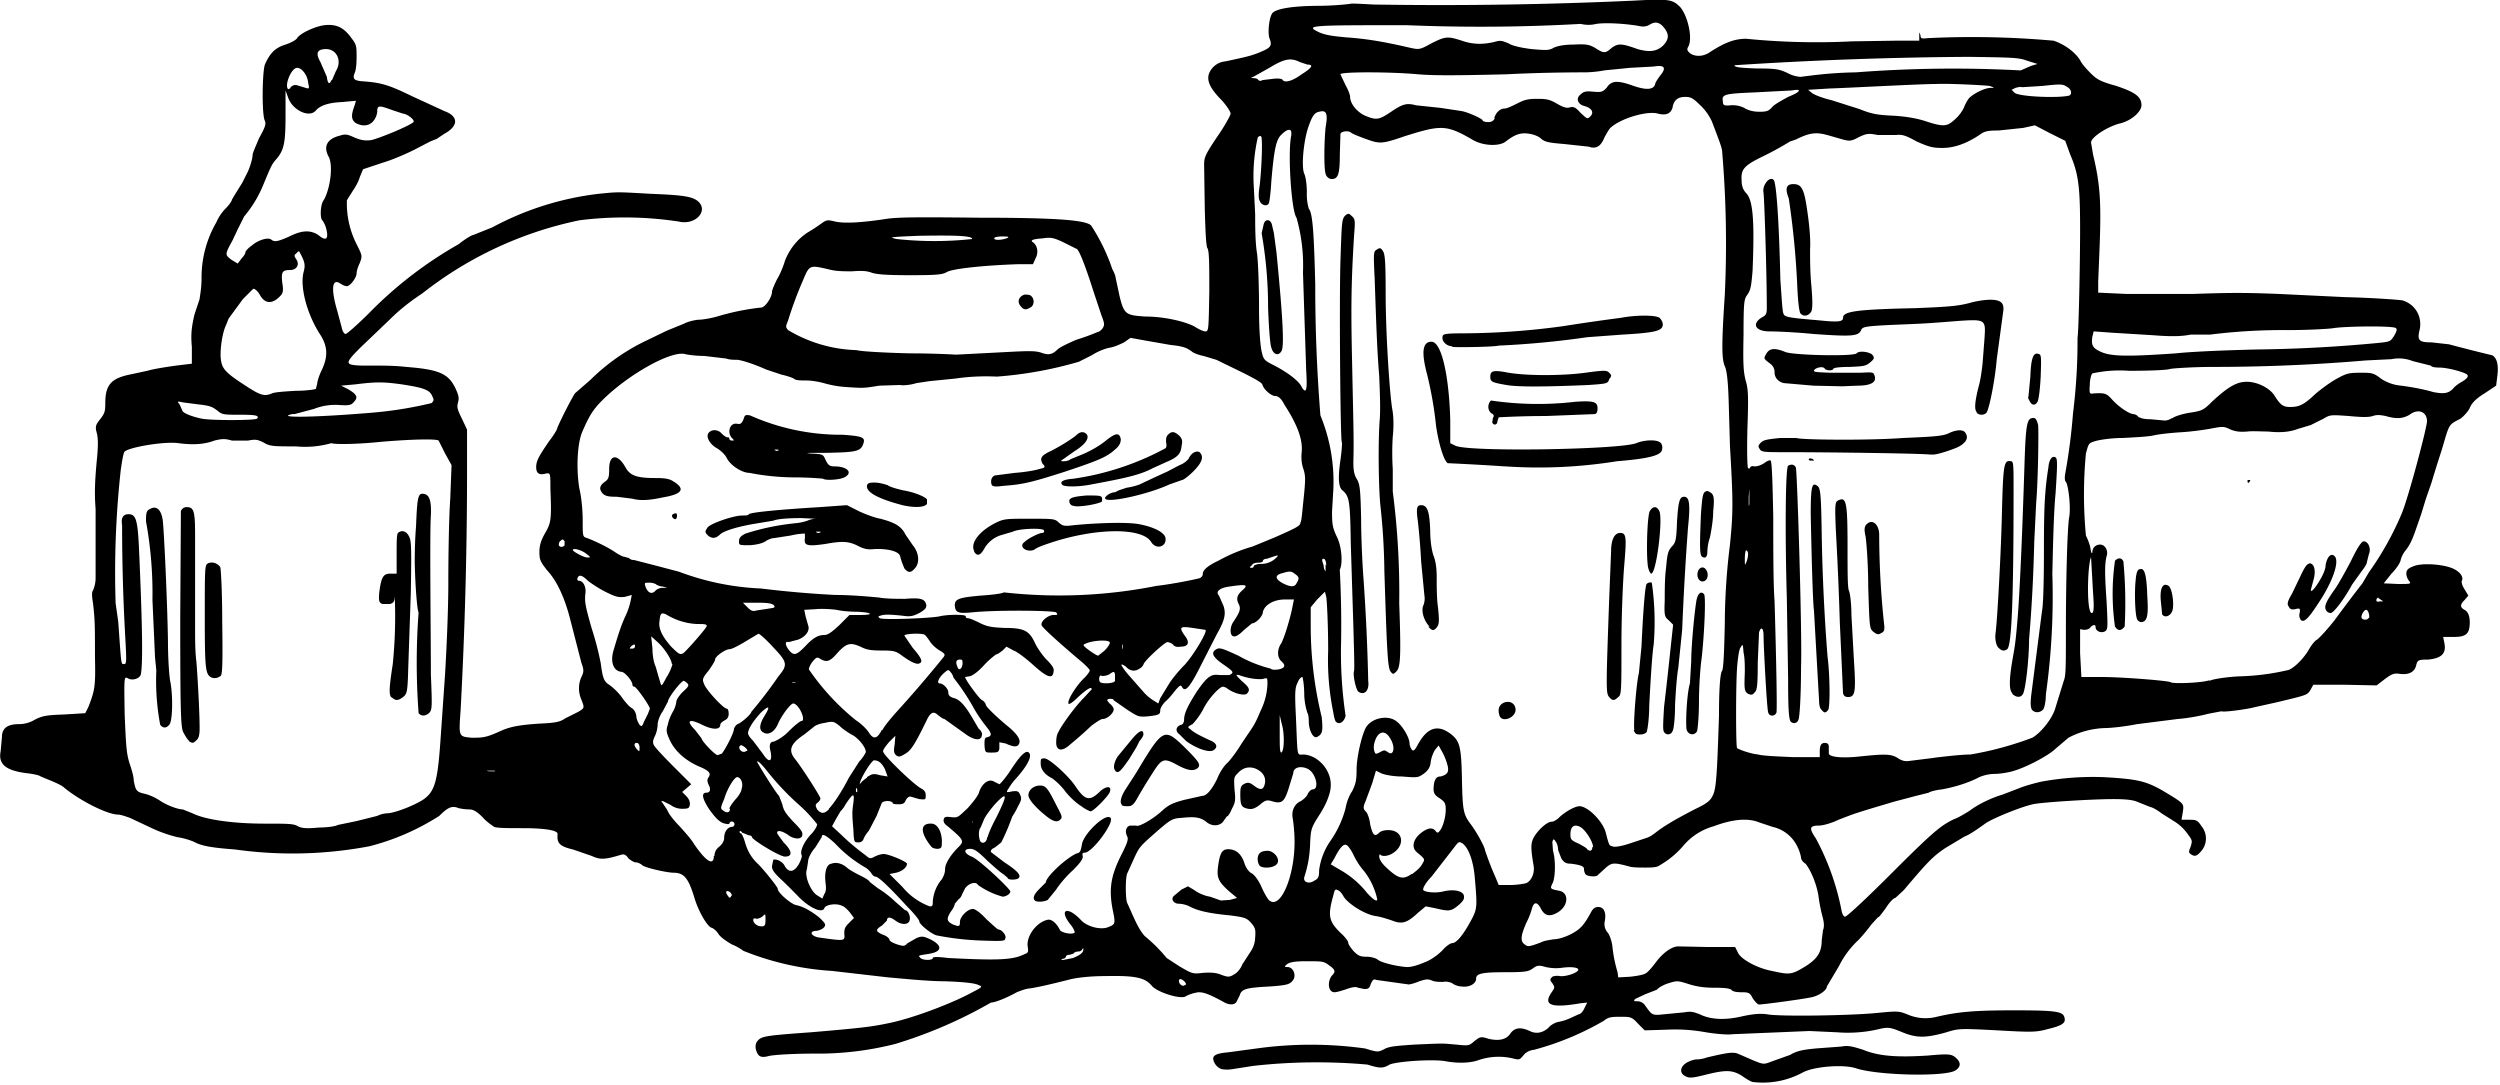 <?xml version="1.0" encoding="utf-8"?>
<svg xmlns="http://www.w3.org/2000/svg" xmlns:svg="http://www.w3.org/2000/svg" version="1.1" viewBox="0 0 387 168">
	<title>Three mice gather together in front of some glass jars. Another mouse is standing on its own on top of the furthest jar.</title>
	<path d="M271.4 167.5c-.3 0-1.1-.5-1.8-1-1.5-.9-2.5-.9-5.7-.1-2 .5-2.4.5-3 .2-1-.5-.8-1.5.2-2.1.5-.3 1.2-.5 1.5-.5.4 0 1.1-.1 1.6-.3 3-.7 4-.9 4.8-.6l2.3 1c1.7.7 1.7.7 3 .2l2.8-1c1-.6 1.9-.8 4-1l4-.3c1-.2 1.7 0 3.3.5 2.4 1 5.3 1.2 10 .9 3.3-.3 3.6-.2 4.2.2 1 .8 1 1.5.1 2.1-1.5 1-11.8.8-15.3-.3-2-.7-6.6-.3-8.3.6a12.9 12.9 0 0 1-7.7 1.5zm-82.3-2a2 2 0 0 1-1-.8c-.7-1.2-.2-1.6 2-1.8l5.2-.7a61 61 0 0 1 16 .1c2 .6 2 .6 3 .1.7-.4 1.7-.5 4.7-.7 4.7-.2 4-.2 6.4 0 1.9.2 2 .2 2.8-.5.9-.7 1-.8 2.2-.4 1.7.4 2.8.1 3.4-.8.7-1 1.7-1 3-.4 1 .5 2 .3 2.9-.5.3-.4 1-.8 1.5-.9a8 8 0 0 0 1.9-.6l1.3-.6c.3 0 .7-.5.9-1l.4-.8-1 .1c-4.6.8-5.9.3-4.5-1.7.5-.7.5-.8.1-1.4-.4-.5-.4-.6 0-1 .2-.1.7-.2 1.2-.1.8.1 2.5-.4 2.8-.9.2-.4-.9-.6-2.4-.4a7 7 0 0 1-2.6-.1c-1.1-.3-1.3-.3-2 .2s-1.1.6-4.3.6c-3.6 0-4.5.2-4.5 1s-1.1 1.4-2.3 1.2c-.5 0-1.2-.3-1.4-.5-.4-.2-1-.3-1.4-.2-.5 0-1.3 0-1.7-.2-.7-.3-1-.2-2 .1a7 7 0 0 1-1.6.5l-5-.7c-.5-.2-.6 0-.9.6-.2.7-.4.8-1 .8l-1-.2c-.3-.2-.9-.1-2 .3-1.3.4-1.7.5-2 .3-.7-.4-.6-1.8 0-2.5.6-.6.5-.9-.5-1.6-.8-.6-1-.6-3.5-.6-2 0-2.7.2-3 .5-.4.3-.4.4.1.4.8 0 1.3 1 1 1.8-.5.9-1 1-3.6 1.2-3.9.2-4.5.4-4.8 1.4l-.5 1c-.3.5-1.2.5-2 0-2.4-1.3-3.4-1.7-4.4-1.4-.6.1-1.2.4-1.4.5-.7.6-4.5-.6-5.3-1.6-1.1-1.3-2.6-1.6-7.3-1.5-2.5 0-4.7.3-5.7.6-4 1-4.7 1.1-5.8 1.3-.6 0-1.6.4-2.1.6-1.6.9-3.4 1.6-4 1.6a71 71 0 0 1-14.8 6.4 48.7 48.7 0 0 1-12.6 1.5c-3.3 0-6.5.2-7.1.4-1.2.3-1.6 0-1.9-1.1-.1-.5 0-1 .3-1.3.6-.7 1.3-.8 8.2-1.3 8.3-.7 9.6-.9 12-1.4 3.6-.7 10-3.1 13.2-4.9 1.4-.7 1.4-.8.8-1-.5-.3-2.3-.5-5.3-.6-2.5 0-6.4-.4-8.7-.6l-8.7-1a44 44 0 0 1-13.7-3.1c-.3-.2-1-.7-1.8-1-.7-.4-1.6-1-2-1.5-.3-.5-.8-1-1.2-1.1-.7-.3-2-2.6-2.6-4.6-.9-3-1.6-3.9-3.2-3.9-1 0-4.1-.7-4.8-1.1-.3-.3-.8-.5-1-.5-.4 0-.8-.3-1.2-.6-.4-.6-.7-.7-1.1-.6-2.6.8-3.3.8-4.6.2l-2.9-1c-1.7-.4-2.3-.8-2.4-1.7v-.8c-.2-.5-2.1-.8-5.4-.8-2 0-4 0-4.4-.2-.3-.2-1.2-.8-1.8-1.5-.8-.8-1.4-1.2-2-1.2a8 8 0 0 1-1.7-.2c-1-.4-1.6-.2-3 1.2a37 37 0 0 1-10.8 4.7 63.9 63.9 0 0 1-20.8.5c-4-.3-5.3-.6-6.4-1.2a11 11 0 0 0-2.5-.7 21 21 0 0 1-4-1.4l-3.4-1.6c-.6-.2-1.4-.5-1.8-.5-1.7 0-6-2.2-8.4-4.2-.3-.3-1.2-.7-1.9-1l-1.7-.7c-.2-.2-1.2-.4-2.1-.5-3.3-.4-4.5-1.4-4.1-3.4l.2-2.2c0-1.4.9-2 2.6-2 .8 0 1.7-.2 2.5-.7 1.2-.6 1.8-.7 4.6-.8l3.2-.2.5-1c1-2.6 1.1-3.2 1-7.7 0-4.8 0-5.7-.3-8.3-.2-1.2-.2-1.8 0-2a5 5 0 0 0 .4-2V78.8c-.2-2.5-.1-4.5.2-7.7.2-2 .2-3.2 0-4-.3-1.1-.2-1.3.5-2.2.7-.9.8-1.2.8-2.5 0-2.8.9-3.8 3.7-4.4l2.8-.6c1-.3 3-.6 4.4-.8l2.5-.3v-2.6c-.2-2.1 0-3.2.4-5l.8-2.4c0-.2.3-1.6.3-3.2a17 17 0 0 1 2.3-8.7 7 7 0 0 1 1.4-2.1c.6-.6 1-1.2 1-1.4l.6-1 1-1.6.7-1.4c.4-.7.9-2.3.9-2.9 0-.3.5-1.4 1-2.6 1-1.8 1.1-2.2.9-2.7-.5-1-.4-7.5 0-8.7.8-1.8 1.6-2.6 3.2-3.1.9-.3 1.6-.7 1.8-1 .4-.7 2.7-1.8 4.2-2 1.8-.2 3 .3 4.2 2 .8 1 .8 1.3.8 3 0 1-.1 2-.3 2.4-.4 1 0 1.2 1.4 1.3 2.8.2 4 .6 7.5 2.3l5 2.3c2.2.8 2.2 2.3 0 3.5l-1.2.8-1 .4-2.5 1.3c-1 .5-3.2 1.5-4.9 2l-3 1-.5 1.2c-.2.7-.7 1.6-1 2l-1 1.6a14 14 0 0 0 1.5 6.8c.9 1.8.9 1.8.5 2.9-.3.6-.5 1.3-.5 1.6 0 .7-1 2-1.5 2-.3 0-.7-.2-1-.4-1.3-.9-1.5.8-.5 4.2l.7 2.6c.1.6.4 1 .6 1 .2 0 1.9-1.5 3.7-3.3A62.4 62.4 0 0 1 71 37.8c1-.8 2-1.4 2.2-1.4l3-1.2A46 46 0 0 1 92.7 30c3-.3 2.7-.3 8 0 5 .2 6.5.4 7.4 1.2 1.6 1.5-.5 3.7-3 3.1a55.8 55.8 0 0 0-15.4-.2 58.4 58.4 0 0 0-24.3 11.3c-1.5 1-3.3 2.3-5 4l-4.6 4.4c-2.5 2.5-2.5 2.7.3 2.8h2.8c.4 0 2.2 0 4 .2 5 .4 6.5 1 7.6 3.3.5 1.1.6 1.5.4 2.2-.2.7-.1 1.1.6 2.5l.8 1.7v6.3a695 695 0 0 1-1 37.2c-.3 4.1-.3 4 1.7 4.2 1.7 0 2.2 0 4.4-1 1.5-.7 3-1 6.4-1.2 2.3-.1 3-.3 3.7-.8l2-1c1-.6 1-.6.5-1.9a4.3 4.3 0 0 1 0-3.5c.4-.8.4-1.1 0-2.2L88.3 96c-.8-3.2-2-6-3.6-7.7-1-1.3-1.2-1.6-1.2-2.8 0-1 .2-1.8.9-3 .9-1.6 1-2 .8-6.9 0-2.4 0-2.4-.7-2.3-1 .3-1.5 0-1.5-1s.5-1.8 2-4a14 14 0 0 0 1.2-1.8c0-.4 2.7-5.7 2.9-5.7l2.3-2a31.7 31.7 0 0 1 8.7-6.1l3.1-1.5 2.7-1.1c.3-.2 1.3-.5 2.1-.6.9 0 2.3-.3 3-.5a37.6 37.6 0 0 1 6.9-1.4c.6-.1 1.6-1.6 1.6-2.4 0-.3.4-1.2.8-2 .5-.8 1-2.1 1.2-2.8A9.2 9.2 0 0 1 125 36a23 23 0 0 0 2-1.3c1-.7 1-.7 2.3-.4 1.4.3 3.8.2 7.8-.4 1.8-.3 5.2-.3 14.4-.2 12.4 0 16.6.4 17.4 1.2a29.5 29.5 0 0 1 3.3 6.8c.3.5.5 1.1.5 1.3l.6 2.8c.7 2.9 1 3 4 3.2 3 0 6.3.8 7.7 1.6.6.4 1.3.7 1.6.7.5 0 .5-.3.6-6.2 0-4 0-6.3-.3-6.7-.2-.3-.3-2.6-.4-6l-.1-6.7c0-1.3 0-1.5 2-4.5 1.2-1.7 2.1-3.4 2.1-3.6 0-.3-.6-1.2-1.3-2-2.3-2.3-2.7-3.7-1.5-5.1a3 3 0 0 1 2-1c3.3-.7 4.1-.9 5.3-1.4 1.7-.7 2-1 1.5-2.2-.3-1 0-3.6.6-4 .8-.6 3.2-1 7.3-1a45 45 0 0 0 4.6-.3c.1-.1 1.7 0 3.6.1a650.5 650.5 0 0 0 40.3-.6c5.5-.3 6-.2 7.2 1 1.2 1.4 2 5 1.2 6.2-.2.4-.1.6.4 1 .8.5 2 .5 3.1-.3 2.2-1.4 3.7-2 5.5-2a109.8 109.8 0 0 0 16.4.4l6.6-.1h3.8v-.8c0-.6 0-.6.2 0 0 .5.2.5 1.2.4a141.8 141.8 0 0 1 19.4.4c1.8.6 3.5 1.9 4.2 3.2.2.4.9 1.2 1.5 1.8 1 1 1.5 1.3 4 2 3 1 3.9 1.7 3.9 3 0 1-1.6 2.4-3.3 2.8-2 .5-4.6 2.2-4.5 3l.3 1.8c1.1 4.6 1.3 7.3 1 14.8l-.2 4.9v1.7l4.3.2h10.4c6-.2 8-.2 13.2 0l10.4.5c4.2.1 8.2.4 8.8.5 2 .6 3.2 2.6 2.6 4.8-.3 1.4 0 1.7 1.9 1.7l2.7.3a273.4 273.4 0 0 0 6.7 1.7c.7.4 1 1.4.8 3.1l-.2 1.6-1.8 1.2c-1.3.8-2 1.5-2.3 2.3-.3.6-1 1.3-1.4 1.6-1.9 1-1.7.7-2.9 4.8a191.8 191.8 0 0 0-1.6 5.1l-.9 2.6-.7 2.3-.7 2c-.5 1.5-1 2.8-1.8 3.7-.3.4-.6 1-.7 1.5-.1.4-.7 1.3-1.4 2l-1.2 1.5 2.2.1c2 0 2.1 0 1.7-.5a2 2 0 0 1-.4-1.1c0-.5.2-.8 1-1.1 1.2-.6 4.6-.4 6.2.3 1.1.5 1.7 1.3 1.4 1.9-.1.1 0 .7.4 1.3l.6 1-.6.7c-.7.7-.7 1.1 0 1.5.6.3.9 1.1.8 2.4-.1 1.4-.7 1.8-2.5 1.8h-1.6l.2 1c.3 1.6-.5 2.3-2.5 2.5-1.6 0-1.7.1-1.9 1-.3 1-1.2 1.4-2.6 1.2-.8-.1-1.1 0-2.2.8l-1.3 1-4.8-.1h-5l-.5.9c-.5.7-.5.7-5.1 1.8l-3.6.8c-1.1.3-4.8.8-5 .6l-2.1.4c-1.1.3-3.2.7-4.7.8l-6.3.8c-2 .4-4.2.6-4.8.6a13 13 0 0 0-5.8 1.5l-2 1.7c-1 1-4.5 2.9-6.7 3.5-.7.2-2 .4-2.7.4-.8 0-1.7.2-2.4.5-1.5.8-3.6 1.5-5.8 1.9-1 .1-2 .4-2 .5l-2 .5-3.4.9c-6.4 1.9-6 1.8-8.6 2.8-1 .5-2.4.9-3 .9-1.5 0-1.6.4-.5 2a39.2 39.2 0 0 1 4 11.3c.1.4.3.8.5.8.2.1 3.3-2.8 7-6.5 6.6-6.6 7.8-7.6 9.9-8.6.6-.2 1.6-.8 2.4-1.3 1.3-1 3.4-2 5.1-2.5l2.6-1c1-.4 2.5-.8 3.4-1a44.4 44.4 0 0 1 9.6-.7c5.4.3 6.7.6 9.7 2.4 2.8 1.7 2.8 1.7 2.6 3l-.2 1.2h1.3c1 0 1.2.1 1.8 1a3 3 0 0 1 0 3.8c-.7.8-1 1-1.7.5-.3-.2-.3-.4 0-1.1.3-1 .3-1-.6-2.2a7 7 0 0 0-2-1.8l-1.9-1.2c-.5-.4-1.3-.9-1.8-1l-2-.8c-.7-.3-2-.4-3.6-.4-3.4 0-11.3.5-12.5.8-1.9.4-6.5 2.3-7.4 3-1.4 1-2.4 1.7-3.2 2l-3 1.8c-1.9 1.3-2.6 2-6.4 6.5l-1.3 1.2c-.3 0-1 .8-1.5 1.6-.6.8-1 1.4-1.2 1.4l-1 1.1a28 28 0 0 1-2 2.4 14 14 0 0 0-3 4l-1.3 2.2-.6 1c0 .6-1.3 1.5-2.5 1.7-1.4.3-7.4 1.1-8 1.1-.2 0-.6-.4-1-1-.4-.8-.6-.9-1.7-.9-.8 0-1.4-.1-1.6-.4-.3-.2-1-.3-2.7-.3-1.6 0-2.8-.2-4-.6-1.6-.5-1.7-.5-3-.1-.7.2-1.6.7-1.8 1l-1.8.7-1.5.7c-.4.3-.3.4.3.4.4 0 .9.2 1.2.7 1.1 1.5 1 1.5 3 1.3l3.1-.3c1-.2 1.5 0 2.3.3 1.6.8 3.8 1 6.7.3 1.9-.4 2.8-.4 3.7-.3 1.7.4 13.3.2 17.1-.2 3.1-.3 3.3-.3 4.6.2a7 7 0 0 0 4.6.4c3.4-.8 6-1 12-1 6.8 0 7.6.2 7.8 1.2.2.8-.5 1.2-2.6 1.7-1.8.5-2.5.5-7.8.2-5.8-.3-6-.3-7.9.3-3.2.9-4.6.9-6.8 0-1.7-.7-2.1-.8-3.2-.6a21 21 0 0 1-6.9.6l-4.3-.2a6437.5 6437.5 0 0 1-12 .5c-.4.1-2.2 0-4-.3-2.3-.4-4-.5-6.3-.4l-3.2.1-1-1c-1-1.1-1.2-1.1-2.7-1.1-1.3 0-1.9 0-2.6.6a44 44 0 0 1-10.8 4.5c-.8.1-1.3.4-1.7.9-.6.7-.6.7-1.8.4a9.6 9.6 0 0 0-5.1.3c-1.4.5-3.3.5-5 .2-1.9-.4-7.7 0-8.8.5-1 .6-1.5.6-3.4 0a88.4 88.4 0 0 0-17.7.2l-3.2.5a5 5 0 0 1-1.7 0zm-5.5-13.1c0-.4-.8-1-1-.8-.3.3.1 1 .6 1l.4-.2zm7.5-1.6c.4-.2 1-.9 1.2-1.5l1.3-2a4 4 0 0 0 .7-2.2c.1-1.2 0-1.5-.6-2.2-.7-.8-1-.9-3.3-1.2-3.2-.3-4.9-.7-6.1-1.3-.5-.3-1.3-.5-1.8-.5-.8 0-1.3-.7-.8-1.2l1.2-1 1-.5 1 .6c.5.4 1.6.9 2.4 1l1.7.6 1.4-.1 1.1-.3-1.2-1c-1.8-1.6-2-2.2-1.7-4.2.3-2 .7-2.5 2-2.3 1 .2 1.6.9 2 2 .2.7.6 1.3 1 1.6.5.2 1.1 1 1.6 2 .4 1 1 2 1.2 2.2 1.7 1.7 4-3.4 4-9 0-1.5-.2-3.2-.3-3.7-.2-1.1.3-2.2 1.3-2.6.3-.2.8-.6 1-1 .2-.5.6-.8.8-.8 1.1 0 .5-2.6-.8-3.2-1.1-.5-2.2-.2-2.2.7l-.7 2.3c-.7 2.2-1.1 2.5-2.7 2-.7-.2-1-.1-1.8.6-.8.6-1.2.7-1.8.6-1-.2-1.2-.5-1.2-2.2 0-1.2.1-1.4.7-1.7.5-.2.7-.2 1.4.3 1 .8 1.5.7 1.7-.3.2-1-.3-1.8-1.4-2.3-1-.4-2-.2-2.8.7-.6.6-.6.7-.5 2.5.2 1.7.1 2.1-.4 3-.3.7-.6 1.2-.8 1.2l-.5.7c-.5.8-1.8.9-2.7.1-.9-.7-1.8-.8-3.7-.6-1.5.1-1.7.2-3.8 2-2.7 2.4-2.8 2.4-3.7 4.4l-1 2.2c-.3.6-.3 4 0 4.6l.5 1.1c1 2.3 1.5 3.2 2.2 4a24 24 0 0 1 3.4 3.4l2 1.3c1.9 1.1 2 1.2 3.6 1 1.3-.1 2 0 2.6.2 1.3.5 1.5.5 2.3 0zm4-16.7c-.5-.4-.6-1.7 0-2.1.2-.2.7-.3 1.2-.3 1 .1 1.9 1.3 1.4 2-.4.6-1.9.8-2.6.4zm59.6 16.6c.3-.1 1-.9 1.6-1.7 1.1-1.5 2.5-2.5 3.5-2.5l4.7.1h4.1l.5 1c.6 1 3 2.3 5.2 2.7 2.7.6 3 .6 5-.6s2.7-2.3 2.7-4.1l.2-1.6c.2-.5.2-1.1-.1-2.2a25 25 0 0 1-.6-3.1c-.3-1.9-1.2-4-2-5-.4-.2-.7-.7-.7-.9 0-.2-.2-1-.5-1.6a5.6 5.6 0 0 0-3.9-3.2l-2.1-.7c-1.7-.7-4.1-.5-7 .6a9.4 9.4 0 0 0-4.7 3 14 14 0 0 1-3.6 3c-.4.3-.8.4-2.2.4-1 0-2.2 0-2.7-.2-2.3-.6-2.6-.6-3.6.3l-1.1 1c-.2.4-1.5.3-1.9 0-.2-.2-.3-.6-.3-.9 0-.4-.5-.6-2-.8-.8 0-1.1-.2-1.5-.8l-.5-1.3c0-.3-.1-.9-.3-1.2-.4-.6-.4-.6-.6-.1l.1 1.4c.4 1.3.4 3.8 0 4.9-.5 1-.5 1 1 1.3 1.5.3 1.4 2.3-.2 3.3-1.3.8-2.1.6-2.7-.6-.6-1.1-1.1-1-1.4.2a11 11 0 0 1-.8 2c-.8 1.8-1 2.8-.4 3.3s.7.5 2.6-.2c.5-.3 1.5-.4 2-.5.7 0 1.7-.3 2.7-.8 1.5-.8 2-1.4 3.1-3.4.3-.6.7-.8 1.1-.8.9 0 1.3.9 1 2.3a2 2 0 0 0 .5 1.7c.3.4.6 1.3.7 2.1a21 21 0 0 0 .8 4l.1.8 1.8-.1c1-.1 2.1-.3 2.4-.5zm-34-1.8c1-.4 2-1.2 2.6-1.8.5-.6 1.2-1.1 1.5-1.1.6 0 1.6-1.1 2.8-3.3 1.1-2 1.1-2.2.7-6.8-.2-2.6-1-4.8-2-5.4-.4-.2-.5-.2-.9.3l-3.8 4.9c-.7.7-1.3 1.6-1.3 2 0 .4 1.9.6 3.1.3 1.6-.4 3-.1 3.2.6.1.5 0 .8-.8 1.5-1.2 1-1.5 1-3.6.5l-1.5-.3-1.2 1c-1.7 1.6-2.5 1.8-4 1.2-.6-.2-1.8-.6-2.6-.7-1.8-.3-4.3-2-4.9-3-.2-.4-.6-.9-.9-1-.4-.2-.5-.1-.7.8-.9 3.2-.7 4 1.1 5.8.7.6 1.2 1.3 1.2 1.5 0 .3.4.8.8 1.3.7.7 1 .9 2 .9.7 0 1.4.2 1.7.4.5.5 3 1.1 4.6 1.2.8 0 1.7-.3 2.9-.8zm-76.3-.6c0-.2.8-.2 2.4 0 7.8.4 10 .3 11.8-.6.6-.2.6-.4.5-1.1-.3-1.6 1.3-3.8 3-4.2.6-.2 1.4.4 2 1.6.3.4 1.8.7 2.2.4.2 0-.1-.7-.6-1.3-1.9-2.4-.4-2.9 1.7-.6 1 1 3.1 1.5 4.2 1 1-.4 1.1-.5.7-2.4-.7-3.4-.4-5.5 1.4-9 .8-1.6 1-2.2.8-2.6-.4-.8-.2-1.5.4-1.7h1c.3.3 2.6-1 4-2.3 1-.9 1.6-1.2 3.5-1.7l2.7-.6c.7 0 1.5-1 2.3-2.6.3-.8 1-2 1.6-2.5.6-.6 1.6-2 2.2-3 2-3 1.9-2.6 3-5.2a10 10 0 0 0 1-4c0-1 0-1-.7-.8-.6.1-2.1 0-3.7-.6-.6-.1-.5 0 .4.9 1.2 1 1.4 1.4.8 2-.4.3-1.9 0-3-.8-.2-.2-.6-.3-.7-.3-.5 0-2.2 1.8-3 3.4-.5 1-1.3 2-1.7 2.4-.8.4-.8.5-.3.8.5.5 1.5 1 3 1.7 1 .4 1.3 1 .6 1.5-.6.5-2.7-.2-4.3-1.4l-1-1c-.7-.5-.6-1.2.2-1.5.3 0 .5-.4.5-.8 0-1 .6-2.2 2-4.4 1.6-2.3 2.2-2.7 3.5-2.5h1.5c.8-.4.7-.5-1-1.7-1.6-1.1-1.9-1.8-1-2.3.5-.3 1-.1 3.4 1a19.8 19.8 0 0 0 5 2c.2.3 1.6.2 2-.2.2-.3.1-.5-.3-.9-.7-.6-.7-1.7-.2-2.6.5-.6 1.6-4.3 1.9-6l.2-1h-1.4c-1.7 0-3.1.8-3.4 1.9 0 .7-1.1 1.8-1.7 1.8l-1.2 1c-.7.7-1.3 1.1-1.6 1-.6 0-.7-1.3-.1-2.2 1-1.5 1.2-2 .9-2.7-.5-.9-.3-1.5.5-2.2 1-.9.7-1-2-.6-1.5.2-2.2.8-1.6 1.4l.7 1.6c.4 1.2.2 2.2-1 4.3l-2.4 4.7c-1.8 3.6-2.5 4.4-3 3.6-.2-.4-.3-.4-1 .4-.4.5-1 1.3-1.6 1.8-.4.4-.8 1-.8 1.4 0 .6-.2.7-2 .9-1.4.1-1.5 0-3.2-1.1l-2-1.4c0-.3-1-.3-1 0 0 0 .2.4.5.6.3.3.5.6.5.8 0 .6-1 1.5-1.7 1.5-.3 0-1 .5-1.7 1a67.2 67.2 0 0 1-3.4 3c-1.1 1-2 1-2.1-.2 0-.4 0-1.2.3-1.7.5-1.1 2.6-4 4-5.4l1.2-1.3c0-.5-.8 0-2.1 1.2-1 1-1.5 1.2-1.5 1-.2-.6 1.4-3 2.5-4 .5-.5.8-1 .8-1.1 0-.2-.8-1-1.8-1.8-4-3.4-5.4-4.8-5.6-5.1-.4-.6.9-1.7 1.8-1.7.6 0 .7 0 .4-.4-.4-.3-9.3-.4-13.1 0-2.2.2-2.5 0-2.6-1.1 0-1 .7-1.2 4-1.5 1.6-.1 3.3-.3 3.6-.5a77.2 77.2 0 0 0 23.6-1c2.6-.3 6-1 6.7-1.2.3-.1.5-.4.5-.7 0-.6.9-1.3 2.4-2a25 25 0 0 1 5.3-2.2l3.4-1.4c3.4-1.5 4-1.8 4-2.3.2-.2.3-1.9.5-3.7.3-2.9.3-3.5 0-4.5-.3-.8-.4-1.7-.3-2.7.2-2-.7-4.3-2.7-7.4-.5-1-1-1.3-1.4-1.3-.6 0-1.8-1-2-1.8-.1-.3-1.4-1-3.2-1.9l-3.9-1.9-2-.6c-.6-.1-1.4-.4-1.7-.6-.9-.7-1.5-.9-3.4-1.1l-4-.7-2.2-.4-1 .7c-.6.3-1.5.7-2.1.8-.7.1-2 .6-2.9 1.2l-2 1a61.1 61.1 0 0 1-12.7 2.3 33 33 0 0 0-6.4.3l-4 .4-2 .3c-1 .3-2 .4-2.6.3l-3.2.1c-2.4.4-2.4.4-5.3.2a16 16 0 0 1-3.3-.6c-.7-.2-1.9-.4-2.6-.4-.8 0-1.6 0-1.9-.2-.2-.2-1.1-.5-2-.7l-2.4-.8c-2-.9-3.7-1.4-4.4-1.5-.5 0-1.3 0-1.8-.2l-3.4-.4c-1.3 0-2.7-.2-3-.3-2.2-.5-8.8 3.2-12.8 7.2-1.4 1.4-2 2.4-3 4.7-.9 1.9-1 6.2-.5 9 .3 1.2.5 3.3.5 4.8 0 2.2 0 2.5.4 2.7 1 .3 3.5 1.5 4.5 2.2.6.4 1.3.8 1.6.8l.7.2c.1.2.5.3.8.3l3.1.8 3.8 1a40.8 40.8 0 0 0 12.7 2.6 162.5 162.5 0 0 0 11.5 1c2.7 0 5.7.3 6.8.4 1 .2 2.8.2 4 .2 2.5-.2 3.1 0 3.3 1 0 .4-.2.7-1.1 1.2-1 .5-1.4.6-2.7.4-2-.2-2.7-.2-3.3 0-.4.1-.4.2-.1.4.5.3 8 0 9.3-.3 1.2-.3 4-.3 4 0 0 .2.1.3.3.3.3 0 1 .3 1.8.7 1.2.6 1.8.7 3.8.8 3.1 0 3.9.4 4.8 2.3.3.7 1.2 2 1.8 2.6.9.9 1.2 1.4 1.1 1.8-.1 1.3-1 1-3.2-1-1-.9-2.4-2-3-2.2l-1.1-.6-.6.6c-.4.3-.8.6-1 .6 0 0-1 .7-1.9 1.7-1 1.1-1.9 1.7-2.3 1.7l-.6.1c0 .4 2 3.1 2.5 3.5.4.2.7.6.7.8 0 .3 1.9 2.1 3.5 3.4 1.2 1 1.9 1.9 1.7 2.5-.2.7-.8.7-2.1.1l-1-.2v1c-.1.5-.2.6-1.2.6s-1 0-1.1-1.1c0-1 0-1.2.5-1.3.7-.2.6-.6-.2-1.6a23 23 0 0 1-1.8-2.6 35.9 35.9 0 0 0-3.3-5 2 2 0 0 0-.4-.8c-.4-.5-.4-.5-1.2.2-.8.8-1 1.5-.5 1.5s1.3.8 1.3 1.4c0 .4.2.7 1 .9.9.3 1.7 1.3 2.7 3l1 1.7c.4.3.6.8.5 1-.1.9-1.1.8-2.3 0a5788.6 5788.6 0 0 0-3.5-2.5c-.2 0-.6-.3-1-.6-.7-.7-1.2-.4-1.8.9-1.8 3.7-2.4 4.6-3.3 5.1-.8.5-1 .5-1.4.2-.3-.3-.4-.6-.2-1.7l.1-1.3-1 1c-.4.5-.9 1.1-.9 1.4 0 .6 4.6 5 5.8 5.7.6.3.8.6.8 1.1 0 .7 0 .7-1 .6l-1.4-.4c-.2 0-.5.2-.7.6-.2.5-.5.6-1 .6s-1 0-1-.2c-.2-.4-1.4-.4-1.7 0l-.8 2-1.2 2.3a5 5 0 0 0-.8 1.2c-.1.4-.4.6-.8.6-.7 0-.7 0-.8-2-.2-2.4-.2-2.7 0-4.1.2-1.6 0-1.6-1.2.2-.3.6-.7 1-.8 1.1l-.7 1.2-.6 1.1 1.4 1.3a35.3 35.3 0 0 0 3.8 3.2c.6.5.7.6 1.4.2.4-.2 1-.4 1.4-.4.8 0 3.6 1.2 3.6 1.5 0 .6-.8 1.2-1.7 1.4l-1 .2 2 2a10 10 0 0 0 4.2 3c.4 0 .5 0 .5-.8a6 6 0 0 1 1.4-3.4c.3-.5.5-1 .5-1.6 0-.7.7-2 2-3.3 1-1 1-1.1-1.6-3.3-.6-.4-.7-.8-.6-1.1.1-.4.4-.4 1.2-.3 1 .1 1 0 2.5-1.4.8-.9 1.7-2 1.8-2.6.5-1.3 1.5-2 2.3-1.5l.8.4c.1 0 .8-.8 1.5-1.8 1.6-2.5 2.4-3.3 2.9-3.2.9.4 0 2.1-1.9 4.2a9 9 0 0 0-1.1 1.5c-.4.6-.3.6.6.4.8-.1 1 0 1.2.5.3.6.2.9-.3 1.8a12 12 0 0 1-.9 1.6 34.7 34.7 0 0 1-1.7 4l-1 .8c-.5.2-.7.5-.6.7l2.1 1.6c2 1.3 2.6 2 2.2 2.4-.1.3-1.7.4-1.7 0l-.7-.6c-.4-.2-1.5-1.2-2.5-2.1-1.4-1.4-2-1.8-2.6-1.8-1.1 0-1 .7.2 1.2 1 .3 6 5 6 5.4 0 .4-.7.8-1.2.8a12 12 0 0 1-3.8-1.8c-.3-.6-1.4-.3-2 .5l-.5 1c0 .1-.2.5-.5.7l-.6.7c0 .2-.2.7-.6 1.2-.7 1.1-.7 1.5.3 2 1 .4 1.1.3 1.1-.4 0-.8 1.2-2 2-2 .3 0 1.1.5 2.1 1.6.9.8 1.7 1.6 1.9 1.6.5 0 1.3 1 1 1.4 0 .4-.5.4-3.6.3a43.3 43.3 0 0 1-7-.8c-.8-.2-2.7-1.7-2.7-2.2 0-.2-.8-1.2-1.8-2.2-3.4-3.7-4.6-4.7-5-4.7-.2 0-.5-.3-.6-.5a3 3 0 0 0-1.1-1 20 20 0 0 1-4.5-3.6c-1.4-1.3-2.1-1.7-2.1-1l-1 1.6c-.7.8-1.1 1.7-1.1 2.1l-.2 1.3c-.4 1 .6 3.4 1.6 4l.8.5.3-.7c.3-.4.3-1 .2-1.7-.2-1.6.1-2.9.9-3 .8-.3 1.7 0 2.4.6.3.3 1.2.8 2 1.2.8.4 1.5.8 1.5 1l1.3 1a16 16 0 0 1 2.6 2l1.6 1.4c.5 0 .9 1 .7 1.6-.2.7-1.3.7-2.2 0-.8-.6-1.3-.6-1.3 0l-.8.8c-1 .6-1 .9.2 1.4.6.2 1 .6 1 .8 0 .2.6.5 1.2.7 1 .3 1.1.3 1.6-.2l1.4-.8c.8-.3 1-.3 2.1.2 2 1 1.9 2-.5 2.3-1.2.2-1.4.2-1.1.5.3.5 2 .5 2 .1zm15.8-8.9c-.4-.4-.1-1 .7-1.8l1-1c0-.9 3.3-3.9 4.8-4.5.5-.1.6-.3.8-1.5.4-1.7 3.7-4.8 4.4-4 .7.6-2.8 5.4-4 5.4-.3 0-.4.1-.3.5.1.4-.3 1-1.5 2.2-1 .9-2.1 2.2-2.6 3l-1.3 1.6c-.5.3-1.7.4-2 .1zm-16-8.3c-1.8-2.2-1.8-3.7 0-3.6.8 0 1.5 1 1.6 2.5 0 1.2 0 1.3-.6 1.4-.4 0-.8-.1-1-.3zm17.6-4.9c-1.6-1.3-2.6-2.5-2.6-3.1 0-.8.8-1.5 1.8-1.5.9 0 1.2.4 2.6 3.2.7 1.3.9 1.7.6 2-.5.6-1.2.4-2.4-.6zm5.6-1.4c-.7-.4-1.8-1.4-2.5-2.3a10 10 0 0 0-2-2c-1.2-.6-1.8-1.4-1.8-2.3 0-.7 0-.8.6-.8.7 0 3.6 2.6 4.7 4.2 1.6 2.4 2.3 2.5 4 .8 1-.8 1.7-.7 1.4.2-.2.6-2.5 3-3 3 0 0-.8-.3-1.4-.8zm6.3-.2c-.4-.3-.2-1.2.4-2.2l1.8-2.8c4.2-7 4.3-7 7.6-3.8 2.2 2.2 2.4 2.6 1.9 3.1-.6.5-1.5.4-3-.4-2.2-1.2-2.5-1.2-4 1.2a75 75 0 0 0-2.2 3.6c-.7 1.3-1 1.5-1.6 1.5-.4 0-.8 0-1-.2zm-1-5.3c-.5-.3-.2-1.5.4-2.3l1.9-2.3c1.2-1.5 2-2 2-1 0 .2-.3.7-.6 1l-.5 1-1.1 1.8c-1.4 2-1.7 2.3-2.2 1.8zM140 88l-.4-1-.3-1c-.3-.7-2-1.1-4-1-.9.1-1.5 0-2.3-.4-1.5-.8-2.5-.9-5.2-.4-2.8.4-3.4.3-3.2-.9v-.7c-.1 0-1 0-2.2.3l-2.6.4c-.3 0-.9.2-1.3.5-.5.3-1.2.5-2.4.6-1.7 0-1.7 0-1.7-.6 0-.5.2-.8 1-1.2a37 37 0 0 1 7.7-1.6 8 8 0 0 0 1.9-.4c.2-.1.8-.3 1.3-.3l-2.3-.1c-1.7 0-3.6.1-4.3.4l-3 .5c-2.3.4-4.5 1-5.2 1.6-.7.7-1.3.7-1.9.2-.5-.5-.5-.6-.1-1.2.3-.6 4-1.9 5.4-1.9.4 0 1 0 1-.2.4-.3 4.5-.7 11-1.1l4.2-.3 2 1c1.1.5 2.5 1 3.2 1.1 2.2.6 3.2 1.1 3.9 2.5l1.1 1.6c1 1.2 1.1 2.8.3 3.6-.6.7-1 .7-1.6 0zM127 82.3h-.5c-.3 0-.2.1.1.2.3 0 .5-.1.4-.2zm23.8 3c-.6-1.2.7-3 3.2-4.3 1.4-.7 1.7-.7 5.3-.7 3.8 0 4 0 4.6.6.6.5.8.6 2.3.4 4.2-.4 8.8-.5 10.4-.1 2 .4 3.6 1.2 3.8 2 .3 1.4-1.4 2-2.2.7-1.4-2.3-8.7-2.2-15.8.2-.9.3-2 .7-2.3 1-1.2.5-2.5-.5-1.5-1.2.6-.6 2.3-1.4 2.7-1.4.3 0 .4-.2.3-.4-.1-.4-3.8-.3-4.8.2l-1.7.5c-1.1.3-2 1-2.6 1.9-.7 1.3-1.2 1.5-1.7.7zm-46.6-5.1c-.3-.3-.2-.6.2-.7.3-.1.4 0 .4.3 0 .6-.3.7-.6.4zm35.5-2c-3.8-1-5.6-2-5.5-3 .1-.4.3-.5 1.2-.5.6 0 1.4.2 2 .4.4.3 1.5.6 2.4.8 1.8.3 3.4 1 3.7 1.4v.7c-.4.6-2.1.6-3.8.2zm26.5.1c-.3 0-.5-.2-.6-.4-.3-.8.3-1 2.6-1.2 1.9 0 2.3 0 2.4.4v.5c-.3.4-3.8 1-4.4.7zm-68.3-1.1-2.4-.3c-1.3 0-1.8-.1-2.2-.5-.6-.7-.5-1.2.3-1.8.6-.4.7-.7.7-2 0-2.3 1.3-2.4 2.5-.3.7 1.3 1.7 1.7 4.6 1.7 1.5 0 2.2.1 2.8.5 2 1.2 1.4 2-1.6 2.5-2.3.5-3.6.5-4.7.2zm73.2 0c-.2-.3.8-1 1.5-1l.6-.3 1.2-.4a10 10 0 0 0 2-.5 220.3 220.3 0 0 1 4.3-2l1.9-1c.6-.2 1.2-.7 1.4-1 .4-.9 1.2-1.3 1.7-1 .7.7.4 1.6-1 3-.7.7-1.5 1.3-1.7 1.3l-2 .7c-3.2 1.5-9.5 2.9-9.9 2.2zM153.5 75c-.2-.6 0-1.2.5-1.4l3.1-.4c1.5-.1 3.2-.4 3.8-.6.9-.2 1-.3.5-.8-.5-.9-.2-1.3 1.3-2 1.4-.7 3.5-2 4.1-2.6.5-.4 1-.4 1.4 0 .5.6-.2 1.6-1.8 2.6l-1.7 1.2c-.6.4-.6.4 0 .4.3 0 .8-.1 1-.3l1.2-.5c1.6-.6 3.2-1.5 4.3-2.4 1.5-1.2 2.1-1.3 2.3-.2 0 .5-.2 1-.8 1.5-1.3 1.2-2.4 1.7-7.8 3.5-5 1.6-6.5 2-9.5 2.2-1.4.2-1.8.1-1.9-.2zm10.9 0c-.4-.5.4-.8 1.8-.9a42.6 42.6 0 0 0 14.2-4.7c.2-.1.2-.6.1-1 0-.4 0-.8.3-1.1.6-.6 1-.5 1.7.1.5.5.6.8.4 1.7-.1 1.1-.6 1.7-2.3 2.4l-2.2 1c-1.9 1-4.1 1.5-9.5 2.5-2 .4-4.3.4-4.5 0zm-37-.9s-2-.2-4.5-.2a37.1 37.1 0 0 1-6.9-.7c-1.1 0-2.9-1.1-3.5-2.3-.3-.6-1-1.2-1.5-1.5-1.1-.6-1.8-1.8-1.3-2.4.5-.6 1.5-.5 2 .1.3.3.7.6.9.6.2 0 .3 0 .3.2s.2.3.4.3c.4 0 .4 0 0-.4-.8-.9-.3-2.4.8-2.2.5.1.7 0 1-.7.2-.7.3-.7 1-.6a34.5 34.5 0 0 0 14.3 3c3 .2 3.5.4 3.3 1.2-.4 1.4-1 1.5-5.8 1.6-2.5 0-3.6 0-2.5.1 2 .1 2 .1 2.4 1 .4.8.6 1 1.4 1 2 0 2.9 1 1.5 1.7-.8.4-3 .5-3.3.2zm-6.9-4.5h-.5c-.2 0-.1.1.2.2.2 0 .4-.1.3-.2zm45.6 78.7c1-.4 1.6-.8 1.6-1.3 0-.3 0-.3-.2 0 0 .1-.3.3-.6.3s-.6.1-.7.3l-.6.2c-.3 0-.6.1-.6.3 0 .1-.2.3-.4.3-.4.1-.4.2 0 .2l1.5-.3zm-35.4-3.7c0-.7 0-1 .7-1.7l.8-.8-.6-.8c-.3-.4-.9-1-1.3-1.1-.8-.4-2.5-.2-2.7.4-.3.8-2.2 0-3.9-1.7a101 101 0 0 0-2.5-2.5c-1.3-1.2-1.7-1.7-1.7-2.3l.2-1c.5-.2 1.5.3 1.8 1 .6 1 1.4 1 2.2-.4.3-.6.5-1.2.4-1.3-.3-.6.3-2 1.4-3.2.7-.7 1-1.4 1-1.6a22 22 0 0 0-2.8-3 40.7 40.7 0 0 1-5-5.3c-.8-1-1.4-1.6-1.5-1.4 0 .2 3 5 3.4 5.3l.5 1.3c.2 1 .6 1.5 1.7 2.7 1 1 1.5 1.6 1.4 2 0 .7-1 .8-2 .2-.9-.7-1.9-1-1.9-.5 0 .2.5.8 1 1.5 1.4 1.4 1.4 2.2.2 2.2-.8 0-4.9-2.5-5.1-3 0-.2-.3-.3-.5-.3l-1-.4c-.2-.3-.4-.3-.4-.2 0 .2 0 .3.2.3.1 0 .4.6.6 1.3.4 1.4 1 2.5 2.1 3.5.8.8 3 3.5 3 3.8 0 .6 2 2.3 2.8 2.5 1.1.2 2.5 1 3.7 2 .8.8 1 1 .7 1.4-.2.3-.7.5-1.2.6-1.1 0-1 .7.2 1 4.2.6 4.2.6 4.1-.5zm-12.2-2.2c0-1 0-1-.5-.5-.3.2-.8.4-1 .3-.2-.1-.4 0-.4.2 0 .5.6 1 1.3 1 .5 0 .6-.2.6-1zm94.7-3.2a11 11 0 0 0-2-4.3 11 11 0 0 1-1.6-2.4c-.4-.9-1-1.7-1.2-1.7-.4-.2-1 .4-1.8 2l-.6 1 1.7 1a14.2 14.2 0 0 1 3.9 3.4c.9 1 1.6 1.5 1.6 1zM113 138.1c-.6-.4-.8 0-.3.6.2.3.3.4.5 0 .2-.1 0-.4-.2-.6zm123.3-1.4c.8-.4 1.3-1.6 1.1-2.7-.4-2.4-.5-3.4 0-4.3.5-1 2-2.5 2.8-2.5.3 0 .8-.3 1.1-.6.9-.9 2.5-1.8 3.2-1.8 1.3 0 3.7 2.4 4.1 4.2.5 1.9.5 1.9 1 2 .2.2 1.4 0 2.6-.4l2.7-.9c.4-.1 1-.5 1.5-.9.9-.7 2.4-1.7 6.1-3.6 1.7-.8 2.3-1.3 2.6-2 .6-1 .7-3.5 1-12.4 0-4.4.2-6.7.5-7 .2-.5.3-2.7.4-7.3a101 101 0 0 1 .8-12.2c.5-5 .5-6.7 0-15.2l-.2-7c-.1-3.2-.3-4.8-.6-5.4-.5-1.2-.5-3.4 0-11.1a168.5 168.5 0 0 0-.4-22c0-.6-.3-1.4-1.6-4.8a8 8 0 0 0-1.9-2.6c-1-1-1.4-1.2-2.2-1.2-1.2 0-1.8.5-2 1.7-.3.9-1 1.2-2.2.9-1.7-.5-5.7.7-7.3 2.1-.3.2-.7 1-1 1.5-.6 1.5-1.3 1.9-2.5 1.5l-3.7-.4c-2.4-.2-3-.3-3.6-.8-.4-.4-1.2-.7-1.9-.8-1.3-.2-2.2.1-3.6 1.2-1 .8-3.6.7-5.2-.3-4-2.3-4.8-2.3-10.5-.5-3.5 1.2-3.8 1.2-6 .4-1.1-.4-2.1-.8-2.3-1-.4-.3-1.4-.2-1.6.2l-.1 3.3c0 3.1-.3 3.8-1.4 3.7-.4-.1-.7-.4-.8-.8-.3-1-.2-5.2 0-7.2.4-2.2.1-2.7-1-2.4-.6.1-1 .5-1.5 1.9-.9 2.2-1.3 6.6-.8 7.7.2.4.4 1.6.4 2.9a8 8 0 0 0 .3 2.5c.6.7.8 3.7 1 11.7a250 250 0 0 0 .8 20.3 27 27 0 0 1 2 11.5l-.2 3.4c0 2 .1 2.5.7 3.8.8 1.5 1 4.2.5 5.2a162.4 162.4 0 0 1 .2 11.2 66 66 0 0 0 .7 11.4c-.2.9-.9 1.4-1.4 1-.2 0-.4-.8-.5-1.5a40.3 40.3 0 0 1-.8-9.6c0-4.1-.2-7.9-.3-8.3l-.2-.8-1.2 1.2-1 1.2v3a59.4 59.4 0 0 0 1.7 14c.2 2 .1 2.4-.3 2.8-.2.2-.6.4-.7.3-.5-.1-1-1.3-1-2.4 0-.7-.1-1.2-.2-1.3a10 10 0 0 1-.5-2.8c0-1.4-.2-2.7-.3-2.8-.2 0-.5.3-.7.8-.4.8-.5 1.3-.3 5.2.3 6.7.1 6 1.2 6 2.2.1 4.3 2.4 4.2 4.8 0 1.1-.6 2.7-1.6 4.3-1.4 2.2-1.5 2.3-1.6 4.9-.1 2.1-.4 3.4-.9 5-.2.8.8 1.1 1.6.5.6-.3.7-.6.7-1.6a10.3 10.3 0 0 1 1.8-4.6 16 16 0 0 0 2.3-5c.1-.7.5-1.9 1-2.6.6-1.2.7-1.8.7-3.4 0-1.7.7-5 1.4-6.4.8-1.5 3.3-2.1 4.7-1.1 1 .7 2.1 2.6 2.1 3.5 0 .3.2.8.4 1 .2.2.4 0 .7-.5 1.2-2.3 2.4-3.2 4-2.7a5 5 0 0 1 1.5.9c1.2 1 1.4 2.1 1.5 6.4.1 5.2.2 5.8 1.3 7.3 1 1.3 2.3 3.7 2.3 4.2l.5 1.4.5 1.3.6 1.4.5 1.2h1.8c1 0 2.2-.2 2.5-.3zM253 113c-.2-.7.3-7.3.7-8.8l.4-4.1c.3-6.5.6-9.5.8-9.7.2-.2.5-.3.8-.2a42.9 42.9 0 0 1 .3 9.5c-.2 1.3-.4 3.8-.7 9.6 0 2-.3 3.9-.4 4-.1.2-.5.4-1 .4-.6 0-.8-.1-1-.7zm4.5 0c-.1-.3 0-2 .1-3.6a689.5 689.5 0 0 0 1-9l.4-3.7-.7-.7c-.6-.5-.7-.7-.6-3 0-1.4 0-3.6.2-5 .2-2.3.3-2.7.9-3.4.6-.6.7-1 .8-3.8.2-3.2.4-3.9 1.1-3.9.8 0 1 1 .6 4.8a471.6 471.6 0 0 0-.9 15.8l-.6 5.9c-.2 1-.4 3.6-.5 5.7 0 2-.2 3.9-.4 4.1-.3.7-1.2.6-1.4-.1zm3.6 0c-.2-.8 0-5.6.5-7.2l.2-3.4c0-2.4.5-7.6.8-9.4.2-1.1.7-1.6 1.2-1 .3.5 0 6.7-.4 10-.2 1.4-.4 4.4-.4 6.6 0 2.3-.2 4.3-.3 4.6-.4.7-1.3.6-1.6-.2zm-29-2.3c-.3-1 0-1.7.9-2 .8-.2 1.5.2 1.6 1 .2 1.4-2.2 2.3-2.5 1zm17-2.8c-.5-.6-.5-1.1 0-15.1l.3-7.5c0-1.7.5-2.8 1.4-2.8 1 0 1 .7.6 5.4-.2 2.7-.4 7.6-.4 12 0 7 0 7.7-.5 8-.6.6-.9.6-1.4 0zm-38.8-.8c-.4-.3-.9-2.6-.7-3.2.1-.3 0-3.4-.1-7l-.4-12.8c-.1-6.5-.2-7.3-1.3-8.2-.6-.5-.7-1.9-.3-4.7.2-1.4.3-2.7.2-2.8-.2-.4-.4-21.3-.2-28 .2-5.9.2-6.4.7-7 .5-.4.6-.4 1 0 .6.5.6.7.4 3.2-.4 6.7-.5 10.4-.3 19.3.2 9.7.3 12.4.2 15.5 0 1.4.1 2 .5 2.7.5.8.6 1.5.7 6.2 0 2.9.2 7.2.4 9.7a329.3 329.3 0 0 1 .7 15.4c.2 1.4-.5 2.3-1.5 1.7zm5-3.1c-.5-.5-.6-3.2-1-15.6a101 101 0 0 0-.6-10c-.3-2.7-.4-10.2-.1-13.7.1-1.6 0-4.2-.1-6.5-.3-3.8-.4-6.2-.7-15-.2-4.2-.2-4.3.4-4.6.4-.3.6-.2.9.3.3.5.4 1.7.4 6.5 0 6.2.6 15.2 1 17.8.2 1 .3 2.5.1 4.4a40 40 0 0 0 0 5v3.5a121.6 121.6 0 0 1 1 17.3c.3 8.4.2 10-.5 10.6-.4.4-.5.4-.8 0zm6-7c-.9-.9-1.3-2.4-1-3.2.2-.4.3-1.1.2-1.6L220 87a113 113 0 0 0-.5-6.2c-.3-2.1-.2-2.6.5-2.6 1 0 1.3 1.1 1.4 4 0 1.8.3 3.2.5 3.8.3.7.5 1.8.5 3.3 0 1.3 0 3.4.2 4.7.2 2 .2 2.5-.1 3-.5.7-.8.7-1.4 0zm42.1-7c-.6-.2-.8-1-.5-1.7.4-.7 1.1-.6 1.4.3.2.8-.2 1.5-.9 1.4zm-8.3-2.3c-.3-2-.1-8 .3-8.6.5-.8 1.1-.8 1.5.1.5 1.5-.5 9.6-1.3 9.6-.1 0-.4-.5-.5-1.1zm8.4-1.5c-.4-.3-.4-1.4-.2-6.5.2-2.8.3-3.4.7-3.6.3-.2.6 0 1 .3.3.4.4.8.2 2.8 0 1.3-.3 3-.5 4-.3.8-.4 1.8-.4 2.2 0 .8-.3 1.1-.8.8zm-30.5-14a426 426 0 0 0-8.9-.5c-.6-.4-1.4-3-1.8-5.8a58 58 0 0 0-1.4-8c-.9-3.4-.7-5 .7-5 1.5 0 2.7 5 2.9 12.1v3.6l.8.4c2.1 1 25.5.6 28-.4 1.2-.5 3.1-.6 3.7-.1.2.1.4.6.3 1 0 1-2.1 1.5-7 1.9a76.2 76.2 0 0 1-17.2.8zm-2-6.8.1-.7c.2-.3.2-.5-.2-.7-.6-.4-.7-1.4-.1-2a49.7 49.7 0 0 0 13 .2c2.9-.2 3.5 0 3.5 1 0 .5-.1.8-.4.9l-7.6.3c-4 0-7.2.2-7.3.2l-.2.6c0 .6-.6.7-.8.2zm2.2-5.8c-2.3-.4-2.5-.5-2.5-1.3 0-.9.5-1 2.3-.7 2.8.6 8.8.6 12.4.1 3-.4 3.3-.4 3.7 0 .4.4.4.5 0 1-.2.7-.4.7-3.2.9-7 .3-11 .3-12.7 0zm-8.4-6c-.9 0-1.6-.8-1.5-1.4 0-.5.3-.6 3.3-.6a116.6 116.6 0 0 0 15.3-1.1 336.5 336.5 0 0 1 9-1.3c2.7-.5 5.5-.4 6 0 .3.3.5.7.5 1 0 1-1 1.3-6.3 1.6l-5.4.4a138.4 138.4 0 0 1-13.7 1.3c-.6.2-6.3.3-7.2.2zm-6.2 81.7c.8-.6 1.3-1 1.7-1.8.3-.5.2-.6-1-1.6-.8-.7-.6-1.9.6-2.9 1-.8 1.8-1 2.3-.4.2.3.4.4.6.1.5-.5 1-2.1 1-3.4 0-1-.2-1.2-.9-1.7-1-.6-1.1-1-.9-2.4.2-.7.4-1 1-1 1.1-.3 1.4-.7 1-2a9 9 0 0 0-.8-1.9l-.5-.9-.5.6c-.3.4-.6 1.2-.7 1.8-.1 1-.4 1.4-1 1.9-1 .7-1 .7-3.5.5-1.4 0-2.8-.3-3.2-.5l-.8-.4-.6 2-1 2.7c-.4.9-.4 1.2 0 1.6.2.1.6 1 .7 2 .4 1.7.7 2 1.4 1.3.2-.2.7-.4 1.4-.4 2.4 0 2.7 2.5.5 3.7-.8.4-1.6.4-1.8 0l-.1.3c0 .5.3 1 1 1.7 2 1.9 2.7 2 4 1.1zm-108-2.8c0-.5.2-1 .7-1.4.6-.5.8-1 .8-1.4 0-1 .6-1.7 1.2-1.7.2 0 .4-.2.4-.4 0-.5-.7-.6-.8-.1 0 .1-.4.1-1-.1-.7-.3-1.3-1-2.1-2.1-1.1-1.7-1.3-2.6-.4-2.6.5 0 .7-.5.3-1.2-.2-.5-.3-.8 0-1.2.4-.6.1-1-1.6-1.7-2-.9-3.6-2.3-4.4-4-.6-1.3-.6-1.6-.3-2.5.1-.6.5-1.5.8-2a4 4 0 0 0 .5-1.5c0-.3.5-1 1-1.5 1.1-1 1.1-1.1.2-1.7-.3-.2-2.5 2.6-2.5 3.2l-.8 1.5c-.5.7-.8 1.6-.8 2.1s-.2 1.3-.4 1.7c-.3.6-.4 1-.2 1.4.1.3 1.5 1.8 3 3.3l2.8 2.8-.7.6-.7.6.6.6c.4.4.6.8.6 1.3-.1.6-.2.7-1.2.7a3 3 0 0 1-1.8-.6l-1.2-.6c-.2 0-.3.1-.1.2l.8 1.2c.2.6 1.1 1.7 1.9 2.5.8.9 1.8 2 2.2 2.7 1.9 2.8 3.1 3.5 3.1 1.9zm136-1.4c0-.8-1.2-2.7-2-3.1-1-.5-1.5 0-1.5 1.2 0 .7.1.9 1.3 1.4.7.4 1.3.7 1.3.9l.4.2c.3 0 .4-.3.4-.6zm-93.7-1.5c0-.3.6-1.7 1.3-3 1.8-3.6 1.8-4.2-.1-2.2-.8.9-1.6 2-1.8 2.5l-.5 1.2c-.4.4-.3 1.8 0 2.2.4.4 1 0 1-.7zm-100.6-1.9 2.9-.6 3.2-.8a4 4 0 0 1 1.5-.4c1.3 0 5.2-1.6 6.1-2.5 1.4-1.2 1.8-3.1 2.2-9l.7-10.1c.2-3.3.5-9.7.5-14 0-4.4.1-10.3.3-13.1l.2-5.2-1-1.8-1-2c-.4-.3-4.3-.2-9 .2-3.8.4-7.2.4-7.6.2a14.8 14.8 0 0 1-5.5.5c-3.5 0-4 0-5-.6-1-.5-1.3-.5-2.4-.3h-2.5c-1-.3-1.5-.3-2.7 0-1.6.6-3.3.7-5.6.4-2.1-.3-7.5.6-8.3 1.3-.2.2-.4 1.4-.6 2.8a144.7 144.7 0 0 0-.8 20.7l.4 2.8c.5 6.8.4 6.6.9 6.6.4 0 .4-.4.2-4a311.3 311.3 0 0 1-.5-17.5c-.2-1.2.2-1.7 1-1.7 1.1 0 1.4.8 1.6 5 .6 13.2.6 18.3.3 19.8-.2.7-1.4 1-2 .6-.6-.3-.6-.3-.5 5.6.2 5 .3 6 .7 7.4.3.9.7 2.1.7 2.8.3 1.6.4 1.8 1.8 2.1a8 8 0 0 1 2.2 1c1 .7 2.8 1.4 3.6 1.4l1.5.6c2 1 6.3 1.6 11.2 1.6 3.5 0 4.5 0 5.1.4.6.3 1.3.4 3.3.2 1.3 0 2.6-.2 2.9-.4zm-23-13c-.3-.2-.7-.9-1-1.5-.3-1-.4-3-.4-17.4l.1-16.7c.2-.4.5-.6.9-.6 1.1 0 1.3.6 1.3 4.3v14.5c0 1.4 0 3.7.2 5.1.2 2.5.5 7.8.5 10.4 0 .8-.1 1.4-.4 1.7-.6.6-.7.6-1.3.2zm-4.5-2.5a36.8 36.8 0 0 1-.6-8.4l-.2-2-.4-8.9a62.2 62.2 0 0 0-1-12.2c0-1.5.1-1.7.8-2 .9-.4 1.6.3 1.8 1.9.2 1.7.7 12.5.8 18.6 0 2.8.2 5.7.4 6.5.4 2.3.3 6-.2 6.5-.5.6-1 .5-1.4 0zm40-1.8a104.7 104.7 0 0 1 0-15.6c-.2-.3-.5-3.5-.6-7.7 0-.6 0-3.1.2-5.6.2-4.8.3-5.3 1.4-5 .7.2 1 1.2.9 3.3-.2 2.7 0 18.6 0 24.6.2 4.9.2 5.4-.2 5.9-.6.6-1.3.6-1.7.1zm-4.2-2.4c-.4-.5-.4-1.3.2-5.2a73.4 73.4 0 0 0 .3-10.6c0 1-.2 1.1-.7 1.3h-1.2c-.5-.2-.6-.4-.5-1.7.3-2.4.6-3 1.7-3h1v-3c0-2 0-3 .2-3.3.6-.5 1.3-.3 1.7.5.4.7.4 1.8.3 8.6l-.4 11.7c-.1 3.9-.2 4.1-.8 4.6-.8.6-1.2.6-1.8 0zm-28-3.2c-.8-.5-.9-1.5-.9-9.3 0-7.8 0-8 .5-8.3.7-.3 1.5 0 1.9.6.1.3.3 3.8.3 8.4.1 6.8 0 8-.2 8.4-.5.4-1.1.5-1.6.2zm118 22v.2c-.1.3 0 .5 0 .4v-.5zm-37.7-1.6c0-.2.4-.8.9-1.4.5-.5 1-1.3 1-1.7.3-.8-.1-1.8-.7-1.8-.4 0-1.5 1.7-2 3.4-.6 1.4-.6 1.5-.1 1.8.5.4 1 .3 1-.3zm15.4 0c.8-.8 2.2-3 3.1-4.8l1.6-2.5a6 6 0 0 0 1-1.4c.2-.6-1.1-2.3-2.2-2.8-.5-.3-1.3-.8-1.8-1.3-.9-.7-1-.8-2.3-.5-.8.1-1.5.4-1.7.6l-1.5 1.2c-2.1 1.4-2.5 2.4-1.5 3.7 1.2 1.5 4 5.9 4 6.2 0 .2-.2.5-.5.7-.3.3-.3.4 0 1 .6.7 1.1.7 1.8 0zm4.4-3c-.1-.3-.2-.2-.2 0 0 .3 0 .5.2.4v-.5zm1.5-1.9c.8-.5 1-.6 2-.3l1.2.2-.4-1.1c-.5-1-1-1.4-1.7-1.4-.4 0-2.3 3.1-2.2 3.7 0 .3 0 .3 0 0 .2-.3.6-.7 1.1-1zm-57.6-1h-1c-.4 0-.2.1.4.1h.6zm42.7-2.9c-.3-1.1-.1-1.6.5-1.6a7 7 0 0 0 2.3-1.6c1-1 1.8-1.6 2-1.6.4 0 .2-1-.3-1.8-.3-.5-.7-.9-1-.9-.4 0-1.7 1.7-2.3 3-.5 1.3-1.5 2-2.3 1.5-.7-.3-.7-1.2.1-2.5 1-1.6.8-1.8-.5-.6-1.1 1.2-2 2.5-2 3.2 0 .3.4.8.8 1.2l1.5 2c.9 1.4 1.5 1.3 1.2-.3zm180.1.9c1.7-.2 4.2-.5 5.6-.5a50.8 50.8 0 0 0 9.6-2.6c1.4-.8 3.2-3.1 3.6-4.7a2637.2 2637.2 0 0 1 1.3-4.2c.3-.7.3-2.3.3-7.6 0-7.2.2-15.7.5-17.6.3-1.4-.1-5-.5-5.5-.2-.2-.2-.7-.1-1.3a91.3 91.3 0 0 0 1.2-9.3 89.8 89.8 0 0 0 .7-11.7c.2-1.1.4-12 .4-16.8 0-6.3-.2-8.5-1.5-11.5l-.8-2.2-2.4-1.2-2.3-1.2-1.8.4-3.8.4c-1.7 0-2.2.1-3 .7-2.1 1.4-4 2-5.7 2-1.4 0-2-.1-4-1-1.8-1-2.3-1.1-3.2-1h-2.8c-1.5-.3-1.8-.2-2.9.3-1.1.6-1.4.7-2.5.4l-2.1-.6c-2-.6-3-.5-5.2.6l-.9.3a49.6 49.6 0 0 1-4.6 2.5c-2.6 1.3-3 1.9-2.9 3.5 0 1 .3 1.6.8 2.1 1 1.2 1.2 4.5.9 11.9-.2 2.4-.3 3-.8 3.7-.5.7-.6 1-.6 6.2-.1 4.7 0 5.7.3 7 .4 1.3.5 2.2.3 7.5-.1 4 0 6.1.1 6.2h.3c0-.3.3-.4.7-.3.5 0 1-.2 1.5-.5.5-.4.9-.5 1-.4.2.2.3 3.6.4 8.7 0 4.6 0 10.5.2 13 .3 10.2.4 16.8.3 17.3-.3.7-1.2.6-1.3-.1-.2-.7-.7-10.2-.7-11.8 0-1.2-.4-1.5-.7-.5l-.2 4.7c0 3.5-.1 4.3-.5 4.6-.3.4-.5.4-1 .2-.6-.4-.6-.8-.5-3.4 0-.8 0-2.2-.2-3-.1-1.3-.1-1.4-.5-.7-.2.3-.4 1.7-.5 3.1-.2 2.8-.2 12.2 0 12.4.2.2 2.1.9 3.3 1 .6.2 3 .3 5.3.4h4.2v-.8c0-1 .2-1.4.8-1.4.4 0 .6.2.6.6v1c0 .6 2 .8 4.8.5 3.8-.4 4.8-.4 5.8.2.6.4 1.1.6 1.8.5l4-.5zm-22.2-5.6c-.3-.4-.4-2-.4-6.6l-.2-12.5c-.3-10.4-.2-20.3.2-20.5.5-.3 1-.2 1.2.3.2.4 1 26.1.8 30.8 0 4.2-.2 7.8-.4 8.2-.2.6-.8.7-1.2.3zm4.7-1.9c-.2-.2-.3-.8-.3-1.2l-.8-14.1c-.2-1.4-.4-9.8-.5-14.9 0-4.3.2-5 1-4.4.5.3.6 1.1.7 7.4a306.7 306.7 0 0 0 .9 19c.4 3.1.4 7.9.1 8.3-.4.5-.6.5-1 0zm32.6 0c-.2-.5-.2-1.2 0-2.7a23114 23114 0 0 0 1.6-12.5c.2-.8.3-5 .3-9.2 0-6.7.1-9.3.7-13.1.1-1.2.6-1.8 1.1-1.5.3.2.3 1 0 5.6-.3 3-.4 8.6-.5 12.4a108.8 108.8 0 0 1-1 18.7c0 1-.2 2-.4 2.3-.5.6-1.4.6-1.8 0zm-29.2-2.5-.5-11a518.3 518.3 0 0 0-.6-14c-.2-4.3-.1-4.6.3-4.8 1.3-.7 1.5.1 1.5 7.1 0 3.8 0 6.3.2 6.8.2.4.4 2.1.4 3.8l.4 7.2c.3 4.6.2 5.5-.9 5.5-.5 0-.7-.2-.8-.6zm26.2 0c-.5-.5-.5-2 0-5 .4-2.3.5-2.7.8-6.3.3-3.4.7-11.7 1.1-24.4.2-6.2.4-6.9 1.4-6.9.3 0 .5.3.7 1.1.1 1 0 8.5-.3 12l-.3 6.1a246.7 246.7 0 0 1-.8 15.1c0 3.2-.6 8.2-1 8.5-.3.5-1 .5-1.6-.1zm-2.1-7c-.4-.3-.6-1.4-.5-2.2.3-2.1.9-13.5 1-18.9.2-7.4.3-8 1.4-7.8.4 0 .4.6.4 4.5 0 17-.3 24.2-1 24.6-.4.3-.8.3-1.3-.2zM290 97.8c-.6-.5-.6-.6-.8-7 0-3.6-.3-7.1-.4-7.7-.3-1.3-.2-1.8.5-2.2.8-.4 1.6.5 1.6 1.9a132 132 0 0 0 .8 14.2c0 .5 0 .8-.5 1-.4.3-.7.2-1.2-.2zm-10-26.7c0-.1.2-.2.4-.1.2 0 .4.2.4.3h-.4c-.2 0-.4 0-.4-.2zm19-.7c-.2-.2-16-.4-21.8-.4-4.3 0-4.5 0-4.8-.5-.3-.4-.2-.6.2-1s1-.5 3-.7h2.5c.5.3 11.3.4 16.5 0 4.8-.2 6.1-.3 7-.7 1.2-.6 2.4-.7 2.7 0 .5.8-.1 1.6-1.4 2.2-1.5.6-3.7 1.3-4 1zm7-6.6c-.4-.4-.3-1.6.3-4 .3-1 .5-2.6.6-3.5l.3-3.9c.2-3 .2-3-4.3-2.7-4.9.4-5.3.4-10.2.6-4 .2-4.4.3-4.6.8-.4 1-1.7 1-7.4.6-3-.3-6-.4-6.8-.4-2.2 0-2.8-1.2-1.1-2.2.6-.3.7-.6.7-1.4 0-5.8-.4-17.1-.5-17.8a2 2 0 0 1 .3-1.5c.4-.7 1-.9 1.3-.5.4.7.8 6.5 1 15.4.2 2.7.3 5 .5 5.3.2.5.9.6 5.6 1 2.9.3 3.6.2 3.6-.4 0-1 2-1.3 11.3-1.5 4.8-.2 6.4-.3 8.3-.8 1-.3 2.4-.5 3.2-.5 1.6 0 2.2.5 2 1.8l-1 7.4c-.3 3.5-1.2 7.8-1.6 8.3-.4.4-1.1.4-1.5 0zm8.2-1.7c-.2-.3-.3-.6-.2-.7l.3-3.1c.1-3 .5-3.8 1.3-3.5.4.1.4.5.3 3.5-.1 1.9-.3 3.6-.5 3.9-.3.6-.9.6-1.2-.1zm-33.5-2.4-4.6-.4c-.8-.2-1.4-.8-1.4-1.7 0-.5-.2-1-.8-1.4-.9-.7-.9-.7-.5-1.4.5-.9 1.3-1 3-.3 1.3.5 10.5.7 11 .2.4-.5 2.2-.2 2.5.3.3.4.2.6-.4 1.1-.7.6-1.1.6-3.2.7-1.3 0-2.5.1-2.5.3-.1.3-1 .3-1.3 0-.2-.4-1.1-.3-1.6.1-.3.4 0 .4 2.4.5h4.7c2-.1 2-.1 2.2.5.3 1-.6 1.5-2.7 1.5l-2.3.1-4.5-.1zm-2-11.2c-.2-.3-.4-2-.5-4.6a130.3 130.3 0 0 0-1.3-13.2c-.6-1.5-.4-2.2.7-2.2 1.3 0 1.7.7 2.2 4.4.3 2 .5 4.3.4 5.7 0 1.2 0 3.7.2 5.6.2 2.4.2 3.5 0 4-.4.7-1.2.9-1.7.3zm-167 68.2c.4-.4 1.7-2.8 1.9-3.7 0-.4.4-.9.8-1 .7-.4 1.9-1.5 1.9-1.8a67.2 67.2 0 0 0 4.2-5.5c1.5-1.8 1.4-2.2-.9-4.6-1-1.1-2-2-2.2-2l-2 1.2c-1 .6-2.1 1.2-2.5 1.2-.6 0-2.2 1.1-2.2 1.6 0 .2-.5 1-1 1.7-1 1.2-1 1.4-.7 2.1.3.9 3 3.8 3.5 3.8.2 0 .3.4.3.8 0 .5-.2.8-.6 1-.4.2-.7.5-.7.7 0 .8-1.2.8-2.8 0-2-1-2.6-.7-1.1.8l1 1.3c0 .4 2.1 2.6 2.5 2.6l.5-.2zm103-.4c1 1 1.4-.6.5-2-.7-1.2-1.6-1.2-2.2 0-.3.7-.4 1.3-.3 1.8.2.7.2.7 1 .3.5-.3.8-.3 1 0zm-16.3-4.3-.3-1.3v2.8c0 2 0 2.8.2 3 .5 0 .6-2.9.1-4.5zM99 115.7c0-.4-.2-.7-.4-.7-.5 0-.5.4 0 1 .4.4.4.4.4-.3zm16.7.5c0-.3-.9-1-1.1-.8-.4.3 0 1 .6 1l.5-.2zm20.9-3.2c.3-.6 1.3-1.8 2.1-2.7a196 196 0 0 0 7.3-8.5c.4-.5.3-.6-.7-1.2-.6-.4-1.2-1-1.4-1.4-.3-.4-.6-.9-.9-1-.7-.2-3-.1-3 .2l1.3 1.9c1.4 1.6 1.6 2.2 1 2.4-.4.2-1.3-.2-2.8-1.3-.8-.6-1.2-.7-3-.7-1.6 0-2.3-.1-3.1-.5-1.7-.8-2.3-.7-3.7.8-1.2 1.4-1.7 1.6-2.7 1-.5-.3-.6-.3-1.2.4a3 3 0 0 0-.6 1.2 36.7 36.7 0 0 0 7.3 7.9c.8.5 1.7 1.4 2 1.9.7 1.1 1.3 1 2-.4zm-36.3-2.5.3-.8c0-.4-2.1-3.4-2.4-3.4a.3.3 0 0 1-.3-.3c0-.6-1.2-2-1.7-2-1.2-.1-1.8-1.5-1.2-3.4.7-2.4 1.2-3.9 1.8-5.2.4-.8.7-1.8.8-2.3l.2-1-1.1.3c-1 .1-1.4 0-3-.8-1-.5-2.2-1.3-2.7-1.7-.9-.9-1.4-1-1.6-.4-.1.2 0 .4.2.4.7 0 1.2 1 1 2.1-.1 1.2 0 1.8 1 5.3a45.5 45.5 0 0 1 1.4 5.4c.3 2.3.5 2.8 1.3 3.3a9 9 0 0 1 2 2c.5.7 1.2 1.5 1.5 1.6.3.2.6.6.7 1.2 0 .5.3 1.1.5 1.4.3.3.4.3.7-.5l.6-1.2zm80.7-4.7c.5-.8 1.6-2.1 2.4-2.9 1.3-1.4 3.6-5.2 3.2-5.4l-2-.3c-2-.3-2.1-.1-1.2 1.2.8 1 .6 1.7-.6 1.7-.6.1-1 0-1.2-.3-.2-.2-.6-.4-.9-.4-.4 0-3.7 3-3.7 3.5 0 0-.2.4-.6.6-.7.5-1.5.4-2.1-.3-.3-.2-.6-.4-.7-.3-.1 0 .4.8 1.2 1.7l2.2 2.5a7 7 0 0 0 1.5 1.3l.8.5.3-.8 1.4-2.3zm-77-3c0-.6-1-2.3-2.2-3.4l-1-.9.2 1.9c0 1 .2 2.2.5 2.8l.4 1.4.3 1c.2.7.2.7 1-.8a7 7 0 0 0 .9-2zm19.3 2.8h-.5c-.3 0-.2.1.1.1l.4-.1zm49.3-.2v-1c-.1-.5-.2-.5-.9 0-.4.2-1 .3-1.2.2-.3-.2-.5.6-.2 1 .4.3 2.2.2 2.3-.2zm169.4 0c.6-.3 2.7-.6 4.6-.7a37 37 0 0 0 7.7-1c1-.4 2.5-2 3.2-3.3.3-.5.8-1.2 1.2-1.4.4-.3 1.6-1.6 2.7-3a254.6 254.6 0 0 1 4.3-5.7l1-1.7a47 47 0 0 0 5-8.9c1-2.2 4-13.5 4-14.5 0-1.5-1.4-2-2.7-1-1 .6-2 .7-3.7.2-1-.2-1.4-.2-2 0-.6.2-1.6.2-3.7 0-2.8-.2-2.9-.2-3.9.4l-2 1-2 .6c-1.3.5-2.8.6-4.6.4-1 0-2.4-.1-3.2 0-1.2.1-1.8 0-2.6-.3-1-.5-1.2-.5-2.8-.2-1 .2-3.1.5-4.7.6-1.6.1-3.6.3-4.4.5-.8.2-3 .3-4.8.4-1.8 0-3.7.3-4.3.5-1 .3-1 .4-1.4 1.9a67.3 67.3 0 0 0 0 12.7c.2.4.6 1.3.7 2 .1.6.2.9.3.6 0-.7.5-1.2 1.2-1.2.8 0 1.3 1 1 1.8-.3 1.2-.3 2.7 0 7 .2 4 .2 4.3-.2 4.6-.6.4-1.5 0-1.5-.6 0-.5-.4-.4-.8 0-.2.3-.6.4-1 .4l-.6-.1v3.7l.2 3.7h3.1c3.4 0 10.5.6 10.7.8.3.3 5 .1 6-.3zM327.4 97a36 36 0 0 1 0-10.2c.5-.5 1-.5 1.3.1a69.5 69.5 0 0 1 .2 10.1c-.6.7-1 .7-1.5 0zm3.4-1.2c-.3-.8-.4-4.2-.2-6 .1-1.2.3-1.7.7-1.7.7-.2 1 1 1.1 4.2.2 3 0 4-1 4a.8.8 0 0 1-.6-.5zm25.3 0c-.2-.2-.2-.6-.1-1 .1-.6 0-.7-.7-.5-.6.1-.8 0-1-.4-.3-.4-.2-.8.5-2l1.3-2.7c.8-1.7 1-1.8 1.4-2 .7 0 1 1 .7 2.3l-.4 1.5c-.3.9.3.5 1.2-1 .5-.8 1-1.8 1-2.5.2-1.2.8-2 1.4-1.4.8.8-.3 4-2.6 7.4-1.5 2.3-2.2 3-2.7 2.4zm-21.4-.7-.2-2c-.2-2 .3-3 1.2-2.4.5.3.9 2.6.6 3.8-.3.9-1.2 1.2-1.6.6zm25.4-.6c-.4-.6 0-1.4 1.2-3.1.6-.8 1.7-2.8 2.6-4.5 1.1-2.3 1.7-3.1 2-3.1.7 0 1.2 1.1.8 2l-.3 1.2c0 .3-.4.9-.8 1.4l-1.5 2.1c-1.3 2.4-2.9 4.4-3.3 4.4-.3 0-.6-.2-.7-.4zm-12.2-20c0-.1 0-.2.2-.2s.3 0 .2.2l-.3.3-.1-.3zM149 102.8c0-.6 0-.7-.4-.7-.6 0-.7.4-.4 1.1.2.7.7.4.8-.4zm22-2.1c.5-.5.8-1 .8-1.2 0-.5-2.2-.4-3.4 0-.8.3-.8.3-.4.7.7.6 1.8 1.3 2 1.3l1-.8zm-65.2.4c.7-.6 3.6-3.9 3.6-4.2 0-.3-.4-.3-1.5-.3a10 10 0 0 1-4.8-1.5c-.7-.3-.9-.2-1 1-.2 1.1.3 2.3 1.8 4 1.2 1.2 1.4 1.3 1.9 1zm18.8-1c1.2-1.3 2-1.8 3-1.8.5 0 1-.3 2.3-1.5l1.6-1.6h1.7c2.2 0 1.8-.4-.5-.5-1 0-2.4-.1-3.2-.3-.8-.1-2.3-.2-3.2-.1l-1.8.1.2 1 .4 1.4c.3.8-.3 1.7-1.5 2.2l-1.5.4c-.6-.2-.6.4 0 1.2.8 1 1.2.8 2.5-.5zm-26.3 0c0-.4-.1-.4-.4-.2-.3.2-.4.4-.4.5h.4c.2 0 .4-.1.4-.4zm75.5-.2c0-.2-.1-.2-.1.1 0 .3 0 .5.1.4v-.5zm192.9-4.2c.2-.3-.1-1.3-.4-1.3-.4 0-.9 1-.7 1.3.2.3.9.3 1 0zm-42.7-4-.3-5.4c-.1 0-.3 1-.4 2.5-.2 3.2 0 6.1.5 6.1.3 0 .4-.7.2-3.2zM119 94.2c1-.1 1-.2.8-.5-.3-.3-1-.4-2.6-.4H115l.7.7c.5.5.8.7 1.4.5l2-.3zM368.8 93l-.6-.4c0-.2-.2 0-.3.1-.1.4 0 .5.5.4.5 0 .6 0 .4-.1zm-267.3-1.6c.2-.2.7-.4 1-.4h.8l-.7-.2c-.4 0-.8-.2-1-.3 0-.1-.6-.3-1-.3-.9 0-.9 0-.6.8.4.9 1 1 1.5.4zm99.2-1.1c.5-.8.4-1-.3-1.5-.5-.4-.8-.4-1.8-.1-1.3.3-1.3.9 0 1.6 1.2.6 1.8.6 2.1 0zm4.6-2.8c0-.6-.2-1-.4-1-.3 0-.3.2 0 1 0 .5.2.9.3.9v-1zm-11.2.1c0-.1.5-.3 1-.3 1 0 1.8-.3 2.5-1 .3-.3.3-.4-.3-.2l-1.2.4c-.4 0-.6.2-.6.3 0 .2-.3.3-.7.3-.4 0-.9.1-1 .4-.4.3-.4.4 0 .4.2 0 .3-.2.3-.3zm76.5-1.8c0-.3-.1-.6-.3-.6-.1 0-.2.6-.2 1.3 0 1 0 1.1.2.6.2-.4.3-1 .3-1.3zm-180-.2c-.6-.4-1.3-.6-1.6-.6-.5 0-.5.2.4.7.5.3 1.2.6 1.5.6.6 0 .6 0-.3-.7zm-3.2-1.2v-.6c-.2-.3-.3-.4-.6-.1-.2.1-.3.4-.3.6 0 .4.6.5.9.1zm183.4-8.8-.1 1.3c0 1.3 0 1.8.1 1.1v-2.4zm-231-10.8c.4-.5-.3-.6-2.7-.6-2.4 0-2.7 0-3.4-.6-.8-.6-1.1-.8-3-1l-2.3-.3c-1-.2-1-.2-.6.3l.4.9c0 .4 1.5 1 3 1.3 1.3.3 8.3.3 8.6 0zm296.4 0c.3-.3 1.5-.7 2.7-.9 2-.3 2.2-.4 3.6-1.8 2.5-2.3 3.8-3 5.3-3 1.6 0 3.4.9 4.2 2 1 1.6 1.4 1.9 2.5 1.9 1.5 0 2.2-.4 3.9-2 .8-.7 2.3-1.8 3.2-2.3 1.6-.9 2-1 3.8-1 1.8 0 2 0 3.3 1 1 .6 1.9.9 3 1 1.5.2 3.3.5 5 1 1.6.3 2.3.2 3-.5.3-.4 1-.9 1.4-1.1 1-.6 1.2-1 .5-1.3-.9-.4-2.9-.9-4-.9-.7 0-1.2-.1-1.3-.3l-.8-.2-2-.5a5.8 5.8 0 0 0-3.3-.3l-4 .2a280.8 280.8 0 0 1-23.6 1c-3 0-6 .2-6.6.3-.5.2-3.4.3-6.4.3a20 20 0 0 0-5.7.4c-.2.2-.4 1-.4 1.8-.1 1.4 0 1.4.6 1.3 1.8-.1 2 0 2.9 1 1 1.1 2.5 2.1 3.2 2.2.2 0 .5.1.7.3.2.3 1 .5 2 .5l2.2.2c.4 0 .9-.2 1.1-.4zm-278.8-.9a60.6 60.6 0 0 0 9.4-1.5c.4-.4.4-.5.1-1.1-.4-1-1.5-1.3-4.7-1.8-2.9-.4-4-.4-7.2 0l-2.2.2 1 .5c1.4.8 1.7 1.3 1 2-.4.5-.7.6-2.2.5a9 9 0 0 0-4 .6l-3 .8a2 2 0 0 0-1 .2c-.4.4 5.6.2 12.8-.4zm-15.3-3c.4-.2 2-.3 3.6-.4 1.6 0 3-.2 3.2-.3l.2-.8c0-.3.3-1.3.7-2.1 1-2.1.9-3.6-.1-5.3-2.2-3.3-3.3-7.6-2.7-9.9.3-1.1.2-1.6-.7-3.2 0 0-.2 0-.4.3-.4.3-.4.4 0 1 .5.8 0 1.6-1 1.6-1.2 0-1.4.3-1.2 2 .2 1.2.1 1.6-.3 2-1.2 1.3-2.4 1.3-3.2-.2-.3-.5-.7-.9-1-.9l-1.6 1.6a355.6 355.6 0 0 1-2.2 3l-.4 1c-.6 1.2-1 4-.8 5.4.2 1.4.7 2 3.8 4 2.3 1.5 2.9 1.7 4.1 1.2zm160.1-3.5-.5-15.2a27 27 0 0 0-1-8.5c-.8-1-1.4-10.2-.8-12.8 0-.6 0-.8-.4-.8-.3 0-.8.4-1.2.8-.8.8-1.1 2.5-1.5 7.2-.1 1.8-.3 3.3-.4 3.4-.3.5-1.1.3-1.4-.4-.2-.4-.2-1.1 0-2.4.3-2.6.5-7.5.2-7.6-.1-.1-.4 0-.5.2a27 27 0 0 0-.6 7.8l.2 4.1c0 1.6 0 4.4.3 6.1.2 1.8.3 5.6.3 8.5 0 3.4.2 5.7.4 6.6.3 1.3.4 1.4 2 2.2 2.1 1.1 3.8 2.4 4.2 3.3.7 1.2.9.5.7-2.5zm-5.4-3.6c-.2-.5-.4-3.3-.5-6.2a66.5 66.5 0 0 0-1-11.5l.3-1.3c.2-1 1.1-.9 1.3 0l.3 1.3.4 3c1 10.2 1.2 14.4.8 15.2-.5.9-1.3.6-1.6-.5zm-41.1.7c3.7-.2 4.6-.2 5.5.1 1.1.4 1.7.3 2.5-.5.3-.3 1.3-.8 2.9-1.5a33.2 33.2 0 0 0 3.3-1.2c.2 0 .6-.3.8-.6.3-.5.3-.7-.2-2l-1.1-3.3c-1.4-4.4-2.4-7-2.8-7l-2-1c-1.5-.7-1.9-.8-3.2-.6-1.5.1-2 .3-1.5.6.7.5.9 1.6.4 2.5l-.4.9h-2.4c-5.5.2-10 .7-10.9 1.2-.7.4-1.4.5-5.7.5-3.4 0-5.2-.1-6-.4-.8-.3-1.7-.3-3-.2-1.3 0-2.5 0-3.6-.3-3-.7-3-.7-4 1.7a60 60 0 0 0-2.3 6.2c-.4 1-.4 1 0 1.5a21.8 21.8 0 0 0 10.6 3.1c.6.2 4.3.4 8.2.5 4 0 7.2.2 7.2.2l7.7-.4zm2.3-7.1c-.6-.7-.3-1.5.6-1.8.3 0 .8 0 1 .2.6.5.5 1.5-.1 1.8-.7.4-1 .4-1.5-.2zm178.8 7.3c2.8-.3 8.4-.5 12.5-.6a222.7 222.7 0 0 0 18.7-1c2-.2 2-.2 2.6-1.1.4-.7.5-1 .3-1.2-.3-.4-8-.3-9.7 0-.5.1-3.8.3-7.1.3a90.1 90.1 0 0 0-12 .7h-3c-1.5.3-3.2.3-5.7.1l-6.5-.4-2.8-.2-.2.8c-.2 1.3 0 1.8 1.4 2.4 1.6.7 4.3.7 11.5.2zm-2-5.6h-1 1zm5.7 0h-1.3H340.5zM38 39c0-.1.4-.6 1-1 1-.9 2.6-1.3 3-.9.5.4 1 .3 2.8-.5 2-1 3.3-1 4.5-.2 1.2 1 1.6.6 1.2-1a4 4 0 0 0-.6-1.3c-.4-.3-.3-2.5.2-3.1 1-1.7 1.5-5.3.8-6.7-.9-1.6-.3-2.8 1.7-3.3.9-.3 1.2-.2 2.3.3 1 .4 1.5.5 2.5.4 1.1-.2 6-2.2 6.6-2.8.3-.3-1-1.3-1.6-1.3l-1.8-.6c-1.9-.7-2.2-.7-2.2.2 0 .4-.2 1-.5 1.4-.7 1-1.9 1-2.9.4-.6-.5-.7-1.1-.1-2.7l.2-.7-2.2.2c-2.2.1-3.4.6-4 1.3-1 1.2-3.6 0-4.3-2l-.4-1.1v3.8c0 4.2-.2 5.4-1.4 6.8-.7.8-.8 1-2 3.9a18.2 18.2 0 0 1-3 5l-1 2-.8 1.7c-1.2 2.2-1.2 2.2-.2 3l1 .6.6-.8c.4-.4.6-.8.6-1zm112.5-2c0-.5-2.4-.6-8.3-.5-4.5.2-4.7.2-3.4.5a54.5 54.5 0 0 0 11.7 0zm5.3-.1c.5-.2.4-.3-.6-.3-.7 0-1.3.1-1.3.3 0 .3 1 .3 1.9 0zm146.8-18.4a6 6 0 0 0 1.4-1.8 6 6 0 0 1 .8-1.5c.7-.7 2.4-1.6 3.4-1.6.6 0 .6 0-.2-.3-.8-.1-6.2-.4-8.2-.3-2.6 0-13.5.6-16.6.7l-3.3.2.6.5c.4.3 1.7.8 3 1.1l4.4 1.4c1.7.7 2.7.9 5 1 2 .1 3.7.4 5 .8 3 1 3.5.9 4.7-.2zm-71.3-.2c.3-1 1-1.5 1.6-1.5.4 0 1.2-.4 2-.8 1-.5 1.5-.7 3-.7 1.6 0 2 .1 3.2.8.9.5 1.4.7 2 .5.5-.1.8 0 1.6.9 1 .9 1 1 1.5.5.6-.6.2-1.3-1-1.6-1-.3-1.3-1.2-.5-1.8.5-.5 1-.5 2-.4 1.3.1 1.4 0 2-.6.7-1.1 1.6-1.2 3.9-.4 2.2.8 3.3.7 3.6-.1 0-.3.5-1 .8-1.4 1-1.2.7-1.7-1-1.4l-3.7.2-4 .4c-.9.2-2.3.3-3 .3-.9 0-6.3 0-12.1.3-8 .2-11.3.2-13.7 0-4.3-.4-12.1-.4-12 0l.8 1.7c.4.7.7 1.5.7 1.8 0 1 1 2.3 2.3 2.9 1.7.7 2.1.7 3.9-.5 1.9-1.3 2.5-1.5 4-1.1l3.8.4 3.3.5c1 .2 3 1.1 3.2 1.4 0 .2.5.3.9.3.5 0 .8-.2 1-.6zm43.1-1.8c.4-.4 1.5-1 2.4-1.5 2-.8 2.2-1.3.6-1l-5.7.3c-4.8.2-5.2.3-5 1.4 0 .6.2.7 1.2.6a4 4 0 0 1 2.1.4c.6.4 1.5.6 2.3.6 1.2 0 1.5-.1 2.1-.8zm45.9-1.7c.5-.2.4-1-.4-1.4-.6-.4-1-.4-3.7-.1l-3.2.2c-.2-.1-.6 0-1 .1l-.6.3.5.5c1 .6 6.8.8 8.4.4zM46 13.2l1.3.4c.6.2.6.1.4-.8-.1-1.2-1-2.3-1.7-2.3-.9 0-2 2.7-1.4 3.3 0 0 .3 0 .4-.3.3-.3.6-.4 1-.3zm5.4-.8L52 11c1-1.6.1-3.4-1.5-3.4-1.4 0-1.7.6-.9 2l1 2.3c.1 1 .4 1.3.7.5zm145.7-.2c.7-.1 1.3 0 1.4.1.3.6 1.5.3 3-.8 1.6-1 1.9-1.5.9-1.5l-1.2-.4c-1.4-.7-2.4-.5-4.7.9l-2.5 1.4c-.4.1-.4.1 0 .2.4 0 .7.1.8.3.1.1.4.2.6 0l1.7-.2zm83.2-.5a63.1 63.1 0 0 1 7-.5 195.8 195.8 0 0 1 25.5-.3l1.6-.7 1-.3-1.6-.5c-1.3-.5-2.4-.5-9-.6a612.6 612.6 0 0 0-36.3 1.3c0 .3.7.4 3.4.5 3 0 3.5.1 4.8.7a5 5 0 0 0 2 .6l1.6-.2zm-30.8-4.3c1-.7 1.5-.7 4 .2 1.8.5 2.9.4 3.9-.5 1-1 1-1.8.2-2.8-.7-.9-1.4-1-2.2-.5-.5.3-1 .4-1.8.2-2.5-.4-5.2-.5-6.5-.3a5 5 0 0 1-2.4 0 275.7 275.7 0 0 1-26.9.2c-15 0-15.9 0-13.6 1.1.9.4 2 .6 4.4.8 2.8.2 5.4.6 9.7 1.6 1.4.3 1.5.3 3.3-.7 2.2-1.1 2.5-1.1 4.7-.4 1.7.6 3.3.6 5 .2 1-.3 1.2-.2 2.2.2.6.4 2 .7 3.6.9 2.3.2 2.7.2 3.4-.2.6-.3 1.7-.5 3.1-.5 2-.1 2.4 0 3.3.5 1.4.9 1.6.9 2.6 0z"/>
</svg>
